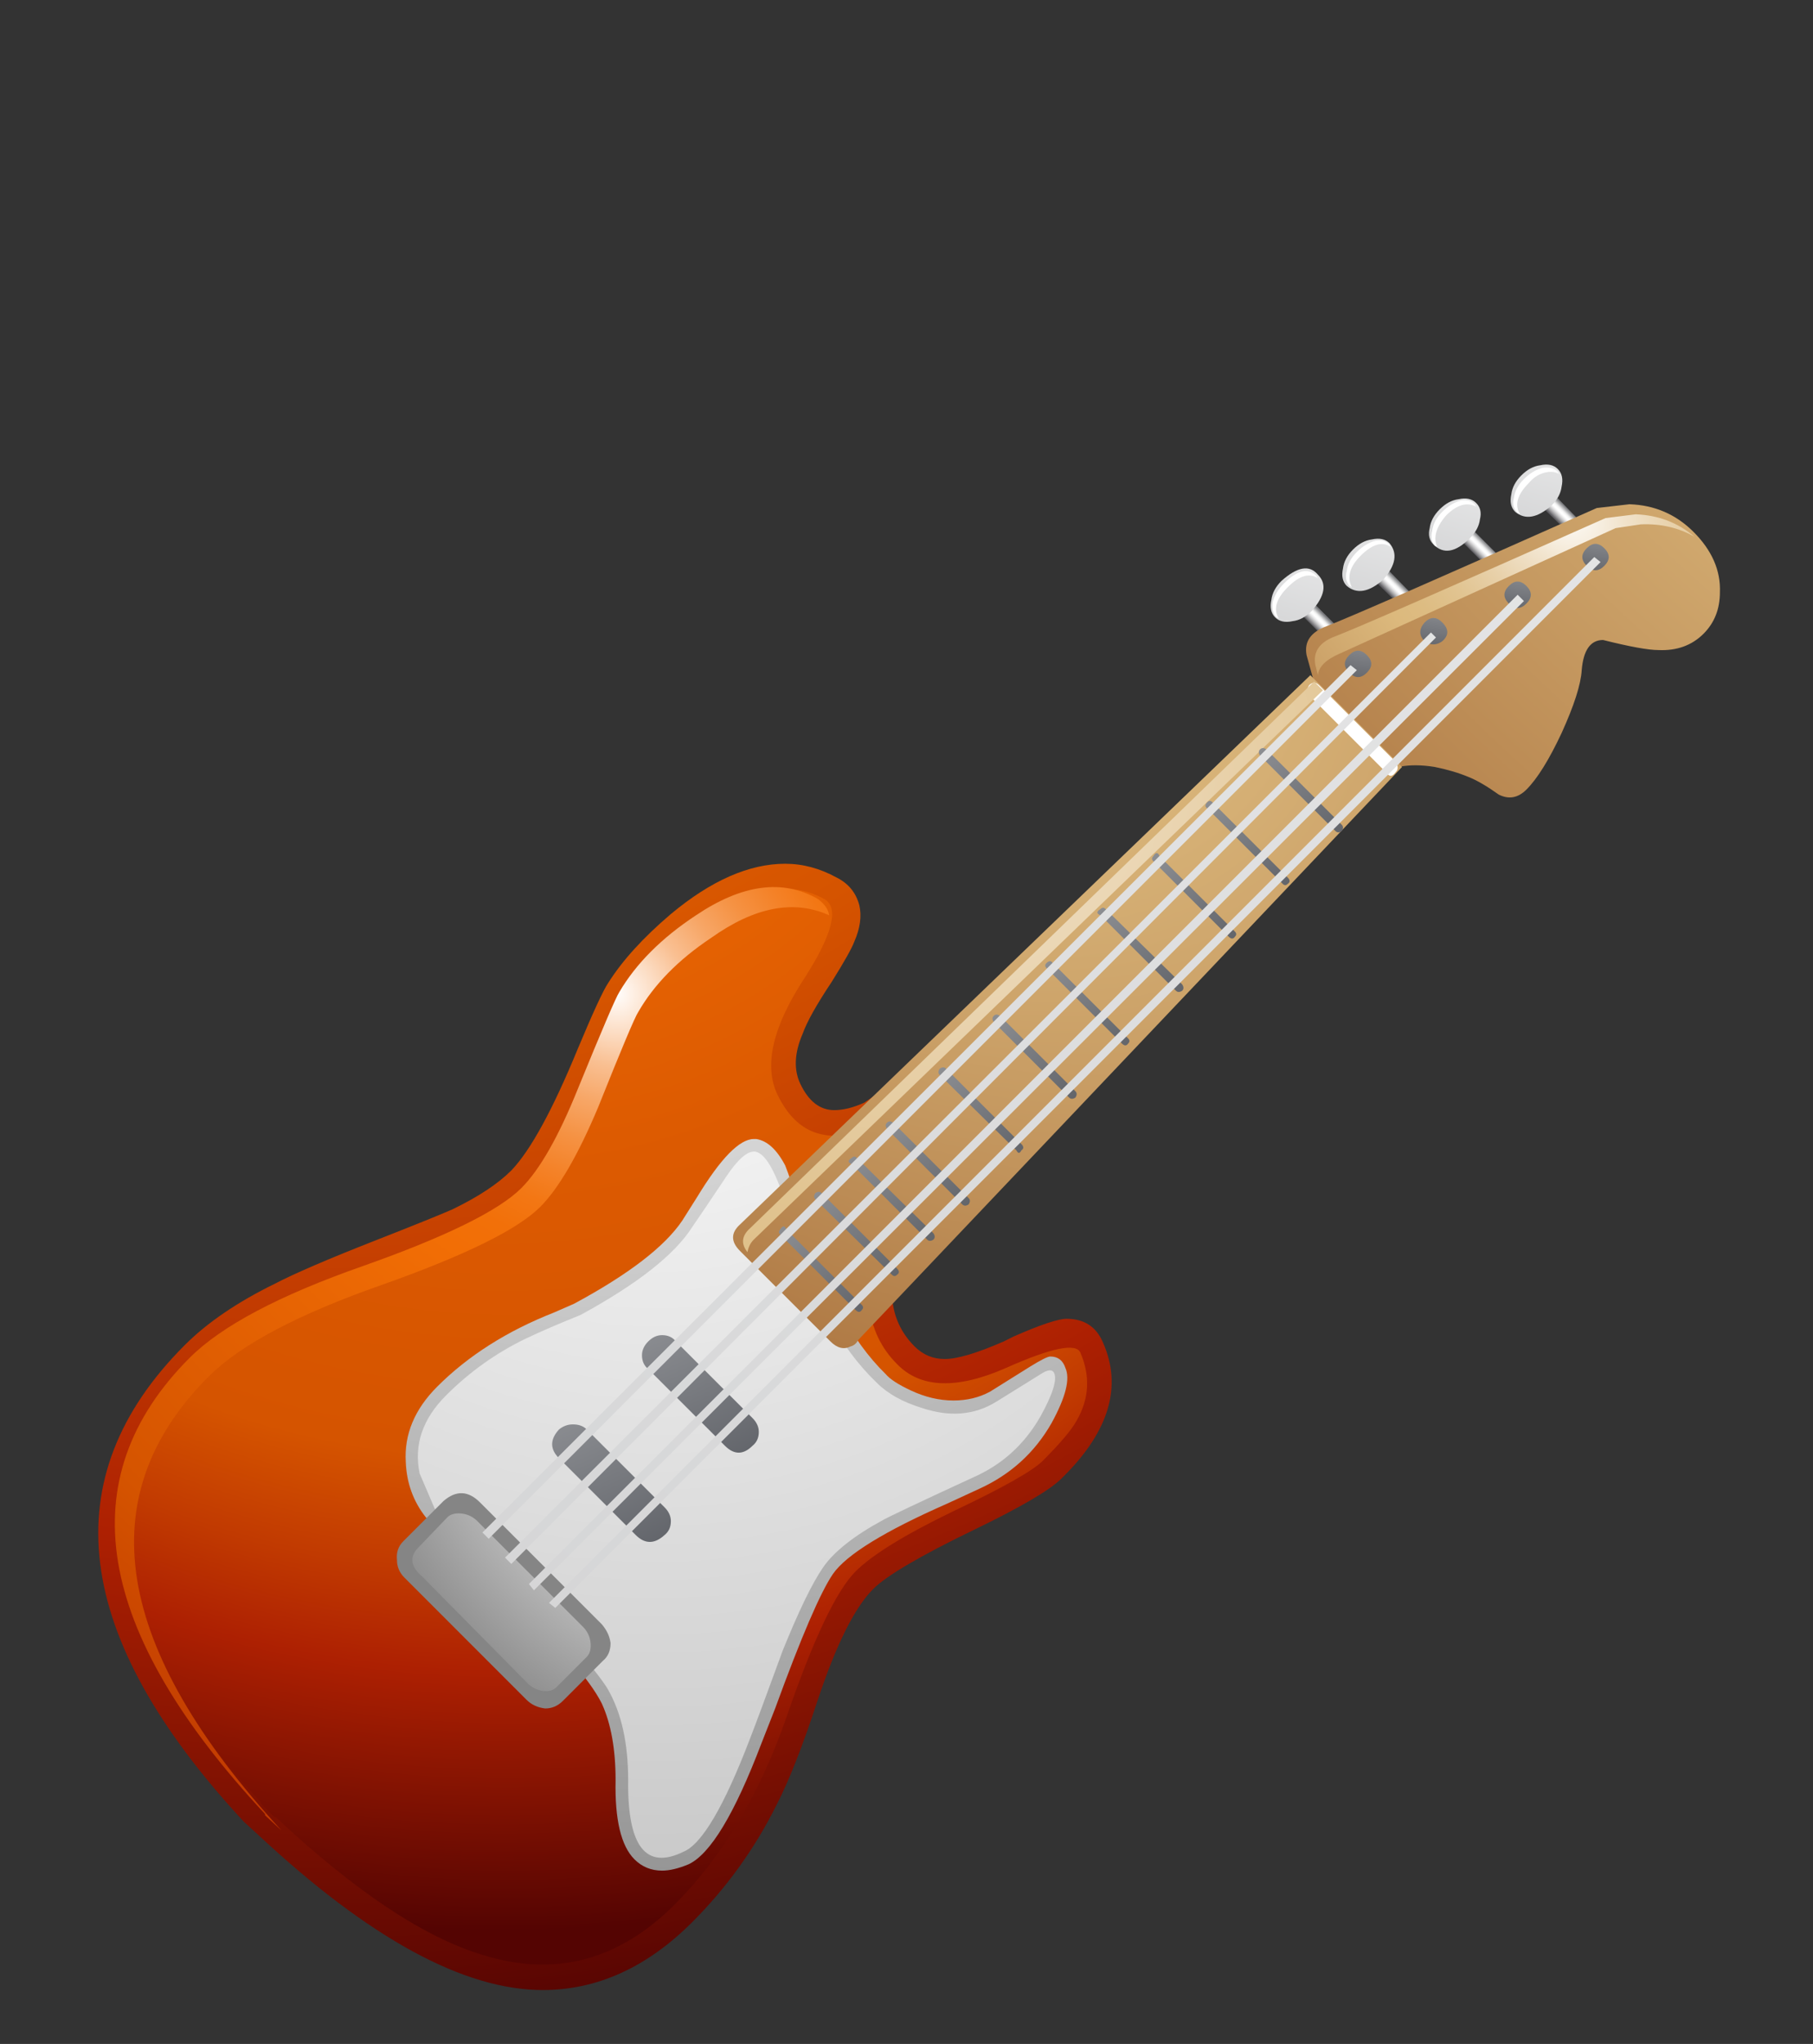 <svg xmlns="http://www.w3.org/2000/svg" xmlns:xlink="http://www.w3.org/1999/xlink" preserveAspectRatio="none" width="284" height="320"><rect width="100%" height="100%" fill="#333333" stroke="none"/><defs><radialGradient id="a" gradientUnits="userSpaceOnUse" cx="0" cy="0" r="78.1" fx="0" fy="0" gradientTransform="matrix(1 0 0 -1 478.65 -622.1)" spreadMethod="pad"><stop offset="0%" stop-color="#FFF"/><stop offset="0%" stop-color="#FFFEFD"/><stop offset="2.745%" stop-color="#FCDDC4"/><stop offset="5.098%" stop-color="#F9BF91"/><stop offset="7.843%" stop-color="#F7A666"/><stop offset="10.588%" stop-color="#F59243"/><stop offset="13.333%" stop-color="#F48228"/><stop offset="15.686%" stop-color="#F37714"/><stop offset="18.431%" stop-color="#F27009"/><stop offset="21.569%" stop-color="#F26E05"/><stop offset="49.412%" stop-color="#D55400"/><stop offset="63.529%" stop-color="#C13A01"/><stop offset="75.294%" stop-color="#AD2002"/><stop offset="100%" stop-color="#540402"/></radialGradient><radialGradient id="b" gradientUnits="userSpaceOnUse" cx="0" cy="0" r="53.369" fx="0" fy="0" gradientTransform="scale(1 -1) rotate(-45 968.99 -285.869)" spreadMethod="pad"><stop offset="0%" stop-color="#FFF"/><stop offset="0%" stop-color="#FFFEFD"/><stop offset="1.176%" stop-color="#FCDDC4"/><stop offset="2.353%" stop-color="#F9BF91"/><stop offset="3.529%" stop-color="#F7A666"/><stop offset="4.706%" stop-color="#F59243"/><stop offset="5.882%" stop-color="#F48228"/><stop offset="7.059%" stop-color="#F37714"/><stop offset="8.235%" stop-color="#F27009"/><stop offset="9.412%" stop-color="#F26E05"/><stop offset="13.333%" stop-color="#EF6B04"/><stop offset="43.529%" stop-color="#DC5A01"/><stop offset="64.706%" stop-color="#D55400"/><stop offset="64.706%" stop-color="#D55400" stop-opacity="0"/><stop offset="100%" stop-opacity="0"/></radialGradient><radialGradient id="c" gradientUnits="userSpaceOnUse" cx="0" cy="0" r="53.369" fx="0" fy="0" gradientTransform="scale(1 -1) rotate(-45 968.99 -285.869)" spreadMethod="pad"><stop offset="0%" stop-opacity="0"/><stop offset="64.706%" stop-color="#D55400" stop-opacity="0"/><stop offset="64.706%" stop-color="#D55400"/><stop offset="73.333%" stop-color="#C13A01"/><stop offset="80.784%" stop-color="#AD2002"/><stop offset="100%" stop-color="#540402"/></radialGradient><radialGradient id="d" gradientUnits="userSpaceOnUse" cx="0" cy="0" r="55.525" fx="0" fy="0" gradientTransform="matrix(1 0 0 -1 490.5 -598.1)" spreadMethod="pad"><stop offset="0%" stop-color="#FFF"/><stop offset="100%" stop-color="#858585"/></radialGradient><radialGradient id="e" gradientUnits="userSpaceOnUse" cx="0" cy="0" r="87.805" fx="0" fy="0" gradientTransform="scale(1 -1) rotate(-45 956.96 -299.336)" spreadMethod="pad"><stop offset="0%" stop-color="#FFF"/><stop offset="100%" stop-color="#858585"/></radialGradient><radialGradient id="f" gradientUnits="userSpaceOnUse" cx="0" cy="0" r="59.185" fx="0" fy="0" gradientTransform="rotate(45 951.755 299.23) scale(1 -.934)" spreadMethod="pad"><stop offset="0%" stop-color="#FFF"/><stop offset="0%" stop-color="#FFFEFD"/><stop offset="2.745%" stop-color="#FCDDC4"/><stop offset="5.098%" stop-color="#F9BF91"/><stop offset="7.843%" stop-color="#F7A666"/><stop offset="10.588%" stop-color="#F59243"/><stop offset="13.333%" stop-color="#F48228"/><stop offset="15.686%" stop-color="#F37714"/><stop offset="18.431%" stop-color="#F27009"/><stop offset="21.569%" stop-color="#F26E05"/><stop offset="49.412%" stop-color="#D55400"/><stop offset="63.529%" stop-color="#C13A01"/><stop offset="75.294%" stop-color="#AD2002"/><stop offset="100%" stop-color="#540402"/></radialGradient><linearGradient id="g" gradientUnits="userSpaceOnUse" x1="518.025" y1="-600.025" x2="518.475" y2="-600.475" spreadMethod="pad"><stop offset="1.569%" stop-color="#5D5C60"/><stop offset="12.549%" stop-color="#8A898C"/><stop offset="26.275%" stop-color="#BCBCBD"/><stop offset="38.431%" stop-color="#E1E0E1"/><stop offset="48.235%" stop-color="#F7F7F7"/><stop offset="54.51%" stop-color="#FFF"/><stop offset="62.745%" stop-color="#FCFCFC"/><stop offset="69.804%" stop-color="#F1F1F1"/><stop offset="72.941%" stop-color="#E9E9E9"/><stop offset="100%" stop-color="#797A7D"/></linearGradient><linearGradient id="h" gradientUnits="userSpaceOnUse" x1="521.025" y1="-601.325" x2="521.475" y2="-601.775" spreadMethod="pad"><stop offset="1.569%" stop-color="#5D5C60"/><stop offset="12.549%" stop-color="#8A898C"/><stop offset="26.275%" stop-color="#BCBCBD"/><stop offset="38.431%" stop-color="#E1E0E1"/><stop offset="48.235%" stop-color="#F7F7F7"/><stop offset="54.51%" stop-color="#FFF"/><stop offset="62.745%" stop-color="#FCFCFC"/><stop offset="69.804%" stop-color="#F1F1F1"/><stop offset="72.941%" stop-color="#E9E9E9"/><stop offset="100%" stop-color="#797A7D"/></linearGradient><linearGradient id="i" gradientUnits="userSpaceOnUse" x1="524.375" y1="-602.975" x2="524.825" y2="-603.425" spreadMethod="pad"><stop offset="1.569%" stop-color="#5D5C60"/><stop offset="12.549%" stop-color="#8A898C"/><stop offset="26.275%" stop-color="#BCBCBD"/><stop offset="38.431%" stop-color="#E1E0E1"/><stop offset="48.235%" stop-color="#F7F7F7"/><stop offset="54.51%" stop-color="#FFF"/><stop offset="62.745%" stop-color="#FCFCFC"/><stop offset="69.804%" stop-color="#F1F1F1"/><stop offset="72.941%" stop-color="#E9E9E9"/><stop offset="100%" stop-color="#797A7D"/></linearGradient><linearGradient id="j" gradientUnits="userSpaceOnUse" x1="527.725" y1="-604.225" x2="528.175" y2="-604.675" spreadMethod="pad"><stop offset="1.569%" stop-color="#5D5C60"/><stop offset="12.549%" stop-color="#8A898C"/><stop offset="26.275%" stop-color="#BCBCBD"/><stop offset="38.431%" stop-color="#E1E0E1"/><stop offset="48.235%" stop-color="#F7F7F7"/><stop offset="54.51%" stop-color="#FFF"/><stop offset="62.745%" stop-color="#FCFCFC"/><stop offset="69.804%" stop-color="#F1F1F1"/><stop offset="72.941%" stop-color="#E9E9E9"/><stop offset="100%" stop-color="#797A7D"/></linearGradient><radialGradient id="k" gradientUnits="userSpaceOnUse" cx="0" cy="0" r="85.277" fx="0" fy="0" gradientTransform="rotate(45 1030.246 353.692) scale(1 -.734)" spreadMethod="pad"><stop offset="0%" stop-color="#FFF"/><stop offset="1.176%" stop-color="#FDFBF7"/><stop offset="8.627%" stop-color="#F1E3CC"/><stop offset="15.686%" stop-color="#E8D1AA"/><stop offset="22.353%" stop-color="#E1C491"/><stop offset="28.627%" stop-color="#DDBC82"/><stop offset="33.333%" stop-color="#DCB97D"/><stop offset="100%" stop-color="#965625"/></radialGradient><radialGradient id="l" gradientUnits="userSpaceOnUse" cx="0" cy="0" r="32.05" fx="0" fy="0" gradientTransform="rotate(45 993.902 335.088) scale(1 -.734)" spreadMethod="pad"><stop offset="0%" stop-color="#FFF"/><stop offset="1.176%" stop-color="#FDFBF7"/><stop offset="8.627%" stop-color="#F1E3CC"/><stop offset="15.686%" stop-color="#E8D1AA"/><stop offset="22.353%" stop-color="#E1C491"/><stop offset="28.627%" stop-color="#DDBC82"/><stop offset="33.333%" stop-color="#DCB97D"/><stop offset="100%" stop-color="#965625"/></radialGradient><radialGradient id="m" gradientUnits="userSpaceOnUse" cx="0" cy="0" r="75.448" fx="0" fy="0" gradientTransform="rotate(45 988.084 288.778) scale(1 -.581)" spreadMethod="pad"><stop offset="0%" stop-color="#FFF"/><stop offset="1.176%" stop-color="#FDFBF7"/><stop offset="8.627%" stop-color="#F1E3CC"/><stop offset="15.686%" stop-color="#E8D1AA"/><stop offset="22.353%" stop-color="#E1C491"/><stop offset="28.627%" stop-color="#DDBC82"/><stop offset="33.333%" stop-color="#DCB97D"/><stop offset="100%" stop-color="#965625"/></radialGradient><radialGradient id="n" gradientUnits="userSpaceOnUse" cx="0" cy="0" r="18.084" fx="0" fy="0" gradientTransform="scale(1 -1) rotate(-45 981.856 -328.198)" spreadMethod="pad"><stop offset="0%" stop-color="#FFF"/><stop offset="25.098%" stop-color="#FFF"/><stop offset="100%" stop-color="#AFB0B2"/></radialGradient><radialGradient id="o" gradientUnits="userSpaceOnUse" cx="0" cy="0" r="145.805" fx="0" fy="0" gradientTransform="matrix(.707 .707 .438 -.438 495.4 -602.35)" spreadMethod="pad"><stop offset="0%" stop-color="#FFF"/><stop offset="1.176%" stop-color="#FDFBF7"/><stop offset="8.627%" stop-color="#F1E3CC"/><stop offset="15.686%" stop-color="#E8D1AA"/><stop offset="22.353%" stop-color="#E1C491"/><stop offset="28.627%" stop-color="#DDBC82"/><stop offset="33.333%" stop-color="#DCB97D"/><stop offset="100%" stop-color="#965625"/></radialGradient><radialGradient id="p" gradientUnits="userSpaceOnUse" cx="0" cy="0" r="10.288" fx="0" fy="0" gradientTransform="rotate(45 937.504 301.527) scale(1 -.914)" spreadMethod="pad"><stop offset="0%" stop-color="#FFF"/><stop offset="100%" stop-color="#858585"/></radialGradient><radialGradient id="q" gradientUnits="userSpaceOnUse" cx="0" cy="0" r="15.733" fx="0" fy="0" gradientTransform="rotate(45 931.293 310.604) scale(1 -.78)" spreadMethod="pad"><stop offset="0%" stop-color="#FFF"/><stop offset="100%" stop-color="#858585"/></radialGradient><radialGradient id="r" gradientUnits="userSpaceOnUse" cx="0" cy="0" r="9.67" fx="0" fy="0" gradientTransform="scale(1 -1) rotate(-45 989.286 -326.676)" spreadMethod="pad"><stop offset="0%" stop-color="#FFF"/><stop offset="100%" stop-color="#0A0E17"/></radialGradient><radialGradient id="s" gradientUnits="userSpaceOnUse" cx="0" cy="0" r="9.67" fx="0" fy="0" gradientTransform="scale(1 -1) rotate(-45 992.356 -329.647)" spreadMethod="pad"><stop offset="0%" stop-color="#FFF"/><stop offset="100%" stop-color="#0A0E17"/></radialGradient><radialGradient id="t" gradientUnits="userSpaceOnUse" cx="0" cy="0" r="9.67" fx="0" fy="0" gradientTransform="scale(1 -1) rotate(-45 995.781 -332.966)" spreadMethod="pad"><stop offset="0%" stop-color="#FFF"/><stop offset="100%" stop-color="#0A0E17"/></radialGradient><radialGradient id="u" gradientUnits="userSpaceOnUse" cx="0" cy="0" r="9.67" fx="0" fy="0" gradientTransform="scale(1 -1) rotate(-45 999.117 -335.898)" spreadMethod="pad"><stop offset="0%" stop-color="#FFF"/><stop offset="100%" stop-color="#0A0E17"/></radialGradient><radialGradient id="v" gradientUnits="userSpaceOnUse" cx="0" cy="0" r="20.683" fx="0" fy="0" gradientTransform="scale(1 -1) rotate(-45 1002.691 -325.578)" spreadMethod="pad"><stop offset="0%" stop-color="#FFF"/><stop offset="25.098%" stop-color="#FFF"/><stop offset="100%" stop-color="#AFB0B2"/></radialGradient><radialGradient id="w" gradientUnits="userSpaceOnUse" cx="0" cy="0" r="20.683" fx="0" fy="0" gradientTransform="scale(1 -1) rotate(-45 1006.347 -328.943)" spreadMethod="pad"><stop offset="0%" stop-color="#FFF"/><stop offset="25.098%" stop-color="#FFF"/><stop offset="100%" stop-color="#AFB0B2"/></radialGradient><radialGradient id="x" gradientUnits="userSpaceOnUse" cx="0" cy="0" r="20.701" fx="0" fy="0" gradientTransform="scale(1 -1) rotate(-45 1009.602 -332.19)" spreadMethod="pad"><stop offset="0%" stop-color="#FFF"/><stop offset="25.098%" stop-color="#FFF"/><stop offset="100%" stop-color="#AFB0B2"/></radialGradient><radialGradient id="y" gradientUnits="userSpaceOnUse" cx="0" cy="0" r="20.701" fx="0" fy="0" gradientTransform="scale(1 -1) rotate(-45 999.757 -322.763)" spreadMethod="pad"><stop offset="0%" stop-color="#FFF"/><stop offset="25.098%" stop-color="#FFF"/><stop offset="100%" stop-color="#AFB0B2"/></radialGradient><radialGradient id="z" gradientUnits="userSpaceOnUse" cx="0" cy="0" r="5.542" fx="0" fy="0" gradientTransform="matrix(.699 .715 .769 -.787 522.85 -604.85)" spreadMethod="pad"><stop offset="0%" stop-color="#FFF"/><stop offset="25.098%" stop-color="#FFF"/><stop offset="100%" stop-color="#AFB0B2"/></radialGradient><radialGradient id="A" gradientUnits="userSpaceOnUse" cx="0" cy="0" r="5.542" fx="0" fy="0" gradientTransform="matrix(.699 .715 .771 -.789 519.45 -603.3)" spreadMethod="pad"><stop offset="0%" stop-color="#FFF"/><stop offset="25.098%" stop-color="#FFF"/><stop offset="100%" stop-color="#AFB0B2"/></radialGradient><radialGradient id="B" gradientUnits="userSpaceOnUse" cx="0" cy="0" r="5.542" fx="0" fy="0" gradientTransform="matrix(.699 .715 .771 -.789 516.55 -602.05)" spreadMethod="pad"><stop offset="0%" stop-color="#FFF"/><stop offset="25.098%" stop-color="#FFF"/><stop offset="100%" stop-color="#AFB0B2"/></radialGradient><radialGradient id="C" gradientUnits="userSpaceOnUse" cx="0" cy="0" r="5.542" fx="0" fy="0" gradientTransform="matrix(.699 .715 .771 -.789 526.1 -606.2)" spreadMethod="pad"><stop offset="0%" stop-color="#FFF"/><stop offset="25.098%" stop-color="#FFF"/><stop offset="100%" stop-color="#AFB0B2"/></radialGradient><radialGradient id="D" gradientUnits="userSpaceOnUse" cx="0" cy="0" r="26.976" fx="0" fy="0" gradientTransform="scale(1 -1) rotate(-45 984.375 -310.891)" spreadMethod="pad"><stop offset="0%" stop-color="#FFF"/><stop offset="100%" stop-color="#0A0E17"/></radialGradient><radialGradient id="E" gradientUnits="userSpaceOnUse" cx="0" cy="0" r="26.994" fx="0" fy="0" gradientTransform="scale(1 -1) rotate(-45 980.765 -309.346)" spreadMethod="pad"><stop offset="0%" stop-color="#FFF"/><stop offset="100%" stop-color="#0A0E17"/></radialGradient><radialGradient id="F" gradientUnits="userSpaceOnUse" cx="0" cy="0" r="26.994" fx="0" fy="0" gradientTransform="scale(1 -1) rotate(-45 977.12 -307.886)" spreadMethod="pad"><stop offset="0%" stop-color="#FFF"/><stop offset="100%" stop-color="#0A0E17"/></radialGradient><radialGradient id="G" gradientUnits="userSpaceOnUse" cx="0" cy="0" r="26.994" fx="0" fy="0" gradientTransform="scale(1 -1) rotate(-45 973.51 -306.34)" spreadMethod="pad"><stop offset="0%" stop-color="#FFF"/><stop offset="100%" stop-color="#0A0E17"/></radialGradient><radialGradient id="H" gradientUnits="userSpaceOnUse" cx="0" cy="0" r="26.994" fx="0" fy="0" gradientTransform="scale(1 -1) rotate(-45 969.925 -304.856)" spreadMethod="pad"><stop offset="0%" stop-color="#FFF"/><stop offset="100%" stop-color="#0A0E17"/></radialGradient><radialGradient id="I" gradientUnits="userSpaceOnUse" cx="0" cy="0" r="26.976" fx="0" fy="0" gradientTransform="scale(1 -1) rotate(-45 966.254 -303.336)" spreadMethod="pad"><stop offset="0%" stop-color="#FFF"/><stop offset="100%" stop-color="#0A0E17"/></radialGradient><radialGradient id="J" gradientUnits="userSpaceOnUse" cx="0" cy="0" r="26.994" fx="0" fy="0" gradientTransform="scale(1 -1) rotate(-45 962.67 -301.85)" spreadMethod="pad"><stop offset="0%" stop-color="#FFF"/><stop offset="100%" stop-color="#0A0E17"/></radialGradient><radialGradient id="K" gradientUnits="userSpaceOnUse" cx="0" cy="0" r="26.976" fx="0" fy="0" gradientTransform="scale(1 -1) rotate(-45 959.024 -300.39)" spreadMethod="pad"><stop offset="0%" stop-color="#FFF"/><stop offset="100%" stop-color="#0A0E17"/></radialGradient><radialGradient id="L" gradientUnits="userSpaceOnUse" cx="0" cy="0" r="26.994" fx="0" fy="0" gradientTransform="scale(1 -1) rotate(-45 956.61 -299.34)" spreadMethod="pad"><stop offset="0%" stop-color="#FFF"/><stop offset="100%" stop-color="#0A0E17"/></radialGradient><radialGradient id="M" gradientUnits="userSpaceOnUse" cx="0" cy="0" r="26.976" fx="0" fy="0" gradientTransform="scale(1 -1) rotate(-45 954.22 -298.35)" spreadMethod="pad"><stop offset="0%" stop-color="#FFF"/><stop offset="100%" stop-color="#0A0E17"/></radialGradient><radialGradient id="N" gradientUnits="userSpaceOnUse" cx="0" cy="0" r="26.994" fx="0" fy="0" gradientTransform="scale(1 -1) rotate(-45 951.769 -297.386)" spreadMethod="pad"><stop offset="0%" stop-color="#FFF"/><stop offset="100%" stop-color="#0A0E17"/></radialGradient><radialGradient id="O" gradientUnits="userSpaceOnUse" cx="0" cy="0" r="36.77" fx="0" fy="0" gradientTransform="scale(1 -1) rotate(-45 952.243 -291.532)" spreadMethod="pad"><stop offset="0%" stop-color="#FFF"/><stop offset="100%" stop-color="#0A0E17"/></radialGradient><radialGradient id="P" gradientUnits="userSpaceOnUse" cx="0" cy="0" r="36.752" fx="0" fy="0" gradientTransform="scale(1 -1) rotate(-45 946.269 -289.057)" spreadMethod="pad"><stop offset="0%" stop-color="#FFF"/><stop offset="100%" stop-color="#0A0E17"/></radialGradient><radialGradient id="Q" gradientUnits="userSpaceOnUse" cx="0" cy="0" r="375.35" fx="0" fy="0" gradientTransform="scale(1 -1) rotate(-45 1213.539 -422.514)" spreadMethod="pad"><stop offset="0%" stop-color="#FFF"/><stop offset="25.098%" stop-color="#FFF"/><stop offset="100%" stop-color="#AFB0B2"/></radialGradient><radialGradient id="R" gradientUnits="userSpaceOnUse" cx="0" cy="0" r="375.332" fx="0" fy="0" gradientTransform="rotate(45 1232.012 432.116) scale(1 -1.067)" spreadMethod="pad"><stop offset="0%" stop-color="#FFF"/><stop offset="25.098%" stop-color="#FFF"/><stop offset="100%" stop-color="#AFB0B2"/></radialGradient><radialGradient id="S" gradientUnits="userSpaceOnUse" cx="0" cy="0" r="375.368" fx="0" fy="0" gradientTransform="rotate(45 1252.473 442.591) scale(1 -1.14)" spreadMethod="pad"><stop offset="0%" stop-color="#FFF"/><stop offset="25.098%" stop-color="#FFF"/><stop offset="100%" stop-color="#AFB0B2"/></radialGradient><radialGradient id="T" gradientUnits="userSpaceOnUse" cx="0" cy="0" r="375.35" fx="0" fy="0" gradientTransform="rotate(45 1270.83 451.745) scale(1 -1.205)" spreadMethod="pad"><stop offset="0%" stop-color="#FFF"/><stop offset="25.098%" stop-color="#FFF"/><stop offset="100%" stop-color="#AFB0B2"/></radialGradient><path fill="#FFF" fill-opacity="0" d="M284 320V0H0v320h284z" id="U"/><path fill="url(#a)" d="M483.85-576.75q-.8.35-3.1 1.25-2.8 1.1-3.95 1.7-2.25 1.1-3.6 2.45-7.9 7.9 2.35 18.95l.6.55q6.6 6.15 11.3 6.15 3.25 0 5.95-2.7 2.05-2.05 3.35-4.65.75-1.45 1.65-4.2 1.1-3.3 2.2-4.4.8-.8 4-2.35 2.8-1.35 3.5-2.05l.1-.1q2.7-2.7 1.55-5.3-.4-.95-1.45-.95-.5 0-2.1.7l-.4.2q-1.6.7-2.35.7-.7 0-1.2-.5-.95-.95-.9-2.35.05-.95.75-3.05.6-1.7.7-2.45.15-1.3-.65-2.1l-.65-.6-1.25.85q-.65.3-1.2.3-.85 0-1.35-1.05-.4-.85.1-2 .25-.7 1.15-2.05.75-1.2.9-1.6.35-.8.2-1.45-.2-.75-.9-1.1-1-.55-2.05-.55-2.15 0-4.55 2-1.65 1.4-2.5 2.75-.3.45-1.2 2.6-1.5 3.65-2.65 4.85-.8.8-2.35 1.55z" id="V"/><path fill="url(#b)" d="M476.8-552.6q4.75 4.45 8.25 5.5 4.3 1.35 7.65-2 2.85-2.85 4.45-7.45 1.6-4.65 2.75-5.8 1-1 3.9-2.4 2.95-1.4 3.55-2 1.05-1.05 1.35-1.6.75-1.3.15-2.7-.25-.6-2.95.6-2.95 1.3-4.35-.15-1.9-1.9-.65-5.55 1.25-3.7.55-4.4-.8.6-1.75.8-1.95.4-2.9-1.55-.85-1.75 1.1-4.7 1.65-2.6.75-3.1-2-1.1-4.7.8-2 1.35-3.05 3.05-.15.25-1.7 3.75-1.2 2.8-2.3 3.9-1.35 1.35-6.2 3.2-4.9 1.85-6.8 3.75-7.15 7.25 2.35 17.5h-.05l.6.6v-.05z" id="W"/><path fill="url(#c)" d="M476.8-552.6q4.75 4.45 8.25 5.5 4.3 1.35 7.65-2 2.85-2.85 4.45-7.45 1.6-4.65 2.75-5.8 1-1 3.9-2.4 2.95-1.4 3.55-2 1.05-1.05 1.35-1.6.75-1.3.15-2.7-.25-.6-2.95.6-2.95 1.3-4.35-.15-1.9-1.9-.65-5.55 1.25-3.7.55-4.4-.8.6-1.75.8-1.95.4-2.9-1.55-.85-1.75 1.1-4.7 1.65-2.6.75-3.1-2-1.1-4.7.8-2 1.35-3.05 3.05-.15.25-1.7 3.75-1.2 2.8-2.3 3.9-1.35 1.35-6.2 3.2-4.9 1.85-6.8 3.75-7.15 7.25 2.35 17.5h-.05l.6.6v-.05z" id="X"/><path fill="url(#d)" d="M483.25-569.7q-1.35 1.35-1.25 3 .05 1.25.8 2.2 4.25 3.85 5.3 5.1l.4.5q.95 1.1 1.3 1.8.55 1.2.55 3.05-.05 2.35.75 3.15.45.45 1.1.45.45 0 1.05-.25 1.3-.6 2.9-4.8l.55-1.4q1.55-4.25 2.3-5.35.8-1.15 4.55-2.8l1.3-.6q1.85-.85 2.85-2.6.85-1.55.55-2.2-.15-.45-.6-.45-.15 0-.8.4l-1.6 1q-.65.35-1.45.35-.85 0-1.7-.4-.75-.35-1-.65-2.05-2-3.3-6.15v-.1q-.5-1.55-.7-2.05-.5-.95-1.15-1.05h-.1q-.85 0-2.25 2.3l-.6.95q-1.05 1.55-4.3 3.3l-.8.35q-2.8 1.1-4.65 2.95z" id="Y"/><path fill="url(#e)" d="M483.6-569.35q-1.4 1.4-1.05 3.1l.6 1.4q4.25 3.85 5.3 5.15 1.35 1.6 1.6 2.05.8 1.4.8 3.6-.05 3.95 2.2 2.85 1.1-.45 2.65-4.5.35-.9 1.3-3.5.95-2.35 1.6-3.3.65-.95 2.4-1.9.35-.2 3.6-1.7 1.7-.75 2.65-2.4.75-1.35.55-1.75-.1-.2-.45 0-1.45.9-1.85 1.15-1.3.8-2.95.25-1.15-.35-1.8-1-2.25-2.15-3.4-6.35-.75-2.75-1.45-2.85-.45-.05-1.15 1-.9 1.35-1.35 2-1.05 1.65-4.45 3.5-1.25.5-2.2.95-1.75.85-3.15 2.25z" id="Z"/><path fill="url(#f)" d="M477.05-552.05q-10.033-10.917-2.9-18.05 1.9-1.9 6.9-3.65 4.95-1.75 6.3-3.1 1.1-1.1 2.3-3.95 1.4-3.5 1.6-3.8.95-1.65 2.9-2.95 2.6-1.85 4.7-.9-.05-.35-.45-.65-2.1-1.2-4.85.65-2.05 1.35-3.05 3.05-.2.3-1.65 3.85-1.15 2.85-2.25 3.95-1.35 1.35-6.3 3.1-5 1.75-6.9 3.65-7.2 7.2 3 18.15v.05l.65.6z" id="aa"/><path fill="url(#g)" d="M519-599.05l.45-.5-1.9-1.9-.45.5 1.9 1.9z" id="ab"/><path fill="url(#h)" d="M522-600.35l.45-.45-1.9-1.95-.5.5 1.95 1.9z" id="ac"/><path fill="url(#i)" d="M525.35-602l.45-.45-1.9-1.9-.45.45 1.9 1.9z" id="ad"/><path fill="url(#j)" d="M528.7-603.25l.45-.45-1.9-1.95-.5.5 1.95 1.9z" id="ae"/><path fill="url(#k)" d="M518.65-599.95q-.95.35-.8 1.15l.65 2.35q.75 1.15 2.05 2.55.85-.7 2.4-.45.75.15 1.35.4.5.2 1.2.7.6.3 1.1-.2.65-.65 1.4-2.25.75-1.65.8-2.5.1-1.2.85-1.2 1.6.4 2.2.4 1.1.05 1.8-.65.65-.65.65-1.65.05-1.3-1.05-2.4-1.05-1.05-2.55-1.1l-1.3.15q-9.45 4.2-10.75 4.7z" id="af"/><path fill="url(#l)" d="M518.3-598q.05-.5.85-.85l11-5 1-.15q1.2-.05 2.15.5-1-.85-2.35-.9l-1.2.15q-9.45 4.2-10.75 4.7-.95.35-.8 1.15l.1.4z" id="ag"/><path fill="url(#m)" d="M521.65-594.35L518-598l-22.7 21.85q-.55.5 0 1.05l3.6 3.6q.4.4.8.2.2-.05.3-.25l21.65-22.8z" id="ah"/><path fill="url(#n)" d="M521.4-594.15q.15-.15 0-.4l-3.05-3.05q-.2-.2-.4 0-.15.25 0 .4l3.05 3.05q.2.3.4 0z" id="ai"/><path fill="url(#o)" d="M518.5-597.4l-.35-.35L495.7-576q-.5.45-.1.95.05-.3.25-.5l22.65-21.85z" id="aj"/><path fill="url(#p)" d="M484.95-565.1q-.7-.7-1.45-.05l-1.6 1.6q-.3.3-.25.75 0 .4.3.7l4.85 4.85q.3.3.75.35.4 0 .7-.3l1.6-1.6q.3-.25.3-.7-.05-.4-.35-.75l-4.85-4.85z" id="ak"/><path fill="url(#q)" d="M484.85-564.35q-.25-.25-.6-.3-.4-.05-.6.15l-1.15 1.2q-.55.55.15 1.15l4.2 4.25q.25.25.6.3.35.05.55-.15l1.2-1.2q.2-.2.15-.6-.05-.35-.3-.6l-4.2-4.2z" id="al"/><path fill="url(#r)" d="M520.25-598.1q.35-.35 0-.7t-.7 0q-.35.35 0 .7t.7 0z" id="am"/><path fill="url(#s)" d="M523.25-599.35q.4-.35 0-.75-.35-.35-.7 0-.35.4 0 .75.35.25.7 0z" id="an"/><path fill="url(#t)" d="M525.9-601.55q-.35.35 0 .7t.7 0q.35-.35 0-.7t-.7 0z" id="ao"/><path fill="url(#u)" d="M529.7-602.35q.35-.35 0-.7t-.7 0q-.35.35 0 .7t.7 0z" id="ap"/><path fill="url(#v)" d="M520.9-601.8q.75-.85.25-1.45-.25-.25-.7-.15-.4.05-.75.4-.35.35-.4.75-.1.45.15.7.6.5 1.45-.25z" id="aq"/><path fill="url(#w)" d="M524.35-603.45q.35-.35.4-.75.1-.4-.15-.65t-.7-.15q-.4.05-.75.4-.35.35-.4.75-.1.4.15.65.6.6 1.45-.25z" id="ar"/><path fill="url(#x)" d="M526.4-605.95q-.35.35-.4.75-.1.45.15.7.6.5 1.45-.25.35-.35.4-.75.1-.45-.15-.7-.25-.25-.7-.15-.4.05-.75.4z" id="as"/><path fill="url(#y)" d="M518.05-600.55q.8-.9.25-1.45-.5-.6-1.45.25-.35.35-.4.75-.1.45.15.7.25.25.7.15.4-.05.75-.4z" id="at"/><path fill="url(#z)" d="M523.05-603.1q-.25-.55.35-1.25.65-.65 1.2-.35l-.05-.1q-.2-.2-.55-.15-.4.1-.75.45t-.4.75q-.1.35.1.6l.1.05z" id="au"/><path fill="url(#A)" d="M519.65-601.5q-.3-.6.35-1.25.7-.7 1.2-.35l-.05-.1q-.2-.2-.55-.15-.4.1-.75.45t-.4.75q-.1.35.1.6l.1.05z" id="av"/><path fill="url(#B)" d="M516.75-600.25q-.35-.55.35-1.25t1.2-.35l-.05-.1q-.5-.5-1.3.3-.35.35-.45.75-.05.4.15.6l.1.05z" id="aw"/><path fill="url(#C)" d="M526.25-604.45l.1.05q-.35-.55.35-1.25.25-.3.6-.4.35-.1.6.05l-.05-.1q-.2-.2-.6-.15-.4.1-.75.45t-.4.75q-.1.35.15.6z" id="ax"/><path fill="url(#D)" d="M516.25-595.05q-.15-.1-.25 0t0 .25l3 3q.1.1.25 0 .1-.15 0-.25l-3-3z" id="ay"/><path fill="url(#E)" d="M517.1-589.7q.15-.1 0-.25l-3-3q-.1-.1-.2 0-.15.15 0 .25l3 3q.1.1.2 0z" id="az"/><path fill="url(#F)" d="M515-587.6q.1-.1 0-.2l-3-3q-.1-.25-.25 0-.1.1 0 .2l3 3q.15.15.25 0z" id="aA"/><path fill="url(#G)" d="M512.9-585.45q.1-.1 0-.25l-3.05-3q-.1-.1-.2 0-.25.15 0 .25l3 3q.1.1.25 0z" id="aB"/><path fill="url(#H)" d="M510.75-583.35q.1-.1 0-.2l-3-3q-.1-.15-.25 0-.1.1 0 .2l3 3q.15.15.25 0z" id="aC"/><path fill="url(#I)" d="M508.65-581.2q.1-.15 0-.25l-3-3q-.15-.1-.25 0t0 .25l3 3q.1.1.25 0z" id="aD"/><path fill="url(#J)" d="M506.5-579.1q.15-.1 0-.25l-3-3q-.1-.1-.25 0-.1.15 0 .25l3.05 3q.1.2.2 0z" id="aE"/><path fill="url(#K)" d="M504.4-576.95q.1-.15 0-.25l-3-3q-.15-.1-.25 0t0 .25l3 3q.1.1.25 0z" id="aF"/><path fill="url(#L)" d="M503-575.55q.1-.1 0-.25l-3.05-3q-.1-.1-.2 0-.25.15 0 .25l3 3q.1.1.25 0z" id="aG"/><path fill="url(#M)" d="M501.55-574.15q.15-.1 0-.25l-3-3q-.1-.1-.25 0-.1.15 0 .25l3.05 3q.1.1.2 0z" id="aH"/><path fill="url(#N)" d="M500.15-572.75q.1-.1 0-.2l-3-3q-.1-.25-.25 0-.1.1 0 .2l3 3q.15.15.25 0z" id="aI"/><path fill="url(#O)" d="M491.4-570.95q0 .35.25.55l3.05 3.05q.55.55 1.1 0 .25-.2.25-.55 0-.3-.25-.55l-3.05-3.05q-.2-.25-.55-.25-.3 0-.55.25-.25.25-.25.55z" id="aJ"/><path fill="url(#P)" d="M492.3-563.8q.25-.2.25-.55 0-.3-.25-.55l-3.1-3.1q-.2-.2-.55-.2-.3 0-.55.2-.55.6 0 1.15l3.05 3.05q.55.55 1.15 0z" id="aK"/><path fill="url(#Q)" d="M519.85-598.2l-.25-.2-34.55 34.5.25.25 34.55-34.55z" id="aL"/><path fill="url(#R)" d="M523-599.5l-.2-.2-36.85 36.8.25.25L523-599.5z" id="aM"/><path fill="url(#S)" d="M526.5-600.95l-.25-.25-39.35 39.35.2.25 39.4-39.35z" id="aN"/><path fill="url(#T)" d="M529.55-602.5l-.25-.2-41.6 41.6.25.2 41.6-41.6z" id="aO"/></defs><use xlink:href="#U"/><use xlink:href="#V" transform="matrix(3.936 0 0 3.936 -1833.588 2459.438)"/><use xlink:href="#W" transform="matrix(3.936 0 0 3.936 -1833.588 2459.438)"/><use xlink:href="#X" transform="matrix(3.936 0 0 3.936 -1833.588 2459.438)"/><use xlink:href="#Y" transform="matrix(3.936 0 0 3.936 -1833.588 2459.438)"/><use xlink:href="#Z" transform="matrix(3.936 0 0 3.936 -1833.588 2459.438)"/><use xlink:href="#aa" transform="matrix(3.936 0 0 3.936 -1833.588 2459.438)"/><use xlink:href="#ab" transform="matrix(3.936 0 0 3.936 -1833.588 2459.438)"/><use xlink:href="#ac" transform="matrix(3.936 0 0 3.936 -1833.588 2459.438)"/><use xlink:href="#ad" transform="matrix(3.936 0 0 3.936 -1833.588 2459.438)"/><use xlink:href="#ae" transform="matrix(3.936 0 0 3.936 -1833.588 2459.438)"/><use xlink:href="#af" transform="matrix(3.936 0 0 3.936 -1833.588 2459.438)"/><use xlink:href="#ag" transform="matrix(3.936 0 0 3.936 -1833.588 2459.438)"/><use xlink:href="#ah" transform="matrix(3.936 0 0 3.936 -1833.588 2459.438)"/><use xlink:href="#ai" transform="matrix(3.936 0 0 3.936 -1833.588 2459.438)"/><use xlink:href="#aj" transform="matrix(3.936 0 0 3.936 -1833.588 2459.438)"/><use xlink:href="#ak" transform="matrix(3.936 0 0 3.936 -1833.588 2459.438)"/><use xlink:href="#al" transform="matrix(3.936 0 0 3.936 -1833.588 2459.438)"/><use xlink:href="#am" transform="matrix(3.936 0 0 3.936 -1833.588 2459.438)"/><use xlink:href="#an" transform="matrix(3.936 0 0 3.936 -1833.588 2459.438)"/><use xlink:href="#ao" transform="matrix(3.936 0 0 3.936 -1833.588 2459.438)"/><use xlink:href="#ap" transform="matrix(3.936 0 0 3.936 -1833.588 2459.438)"/><use xlink:href="#aq" transform="matrix(3.936 0 0 3.936 -1833.588 2459.438)"/><use xlink:href="#ar" transform="matrix(3.936 0 0 3.936 -1833.588 2459.438)"/><use xlink:href="#as" transform="matrix(3.936 0 0 3.936 -1833.588 2459.438)"/><use xlink:href="#at" transform="matrix(3.936 0 0 3.936 -1833.588 2459.438)"/><use xlink:href="#au" transform="matrix(3.936 0 0 3.936 -1833.588 2459.438)"/><use xlink:href="#av" transform="matrix(3.936 0 0 3.936 -1833.588 2459.438)"/><use xlink:href="#aw" transform="matrix(3.936 0 0 3.936 -1833.588 2459.438)"/><use xlink:href="#ax" transform="matrix(3.936 0 0 3.936 -1833.588 2459.438)"/><use xlink:href="#ay" transform="matrix(3.936 0 0 3.936 -1833.588 2459.438)"/><use xlink:href="#az" transform="matrix(3.936 0 0 3.936 -1833.588 2459.438)"/><use xlink:href="#aA" transform="matrix(3.936 0 0 3.936 -1833.588 2459.438)"/><use xlink:href="#aB" transform="matrix(3.936 0 0 3.936 -1833.588 2459.438)"/><use xlink:href="#aC" transform="matrix(3.936 0 0 3.936 -1833.588 2459.438)"/><use xlink:href="#aD" transform="matrix(3.936 0 0 3.936 -1833.588 2459.438)"/><use xlink:href="#aE" transform="matrix(3.936 0 0 3.936 -1833.588 2459.438)"/><use xlink:href="#aF" transform="matrix(3.936 0 0 3.936 -1833.588 2459.438)"/><use xlink:href="#aG" transform="matrix(3.936 0 0 3.936 -1833.588 2459.438)"/><use xlink:href="#aH" transform="matrix(3.936 0 0 3.936 -1833.588 2459.438)"/><use xlink:href="#aI" transform="matrix(3.936 0 0 3.936 -1833.588 2459.438)"/><use xlink:href="#aJ" transform="matrix(3.936 0 0 3.936 -1833.588 2459.438)"/><use xlink:href="#aK" transform="matrix(3.936 0 0 3.936 -1833.588 2459.438)"/><use xlink:href="#aL" transform="matrix(3.936 0 0 3.936 -1833.588 2459.438)"/><use xlink:href="#aM" transform="matrix(3.936 0 0 3.936 -1833.588 2459.438)"/><use xlink:href="#aN" transform="matrix(3.936 0 0 3.936 -1833.588 2459.438)"/><use xlink:href="#aO" transform="matrix(3.936 0 0 3.936 -1833.588 2459.438)"/></svg>